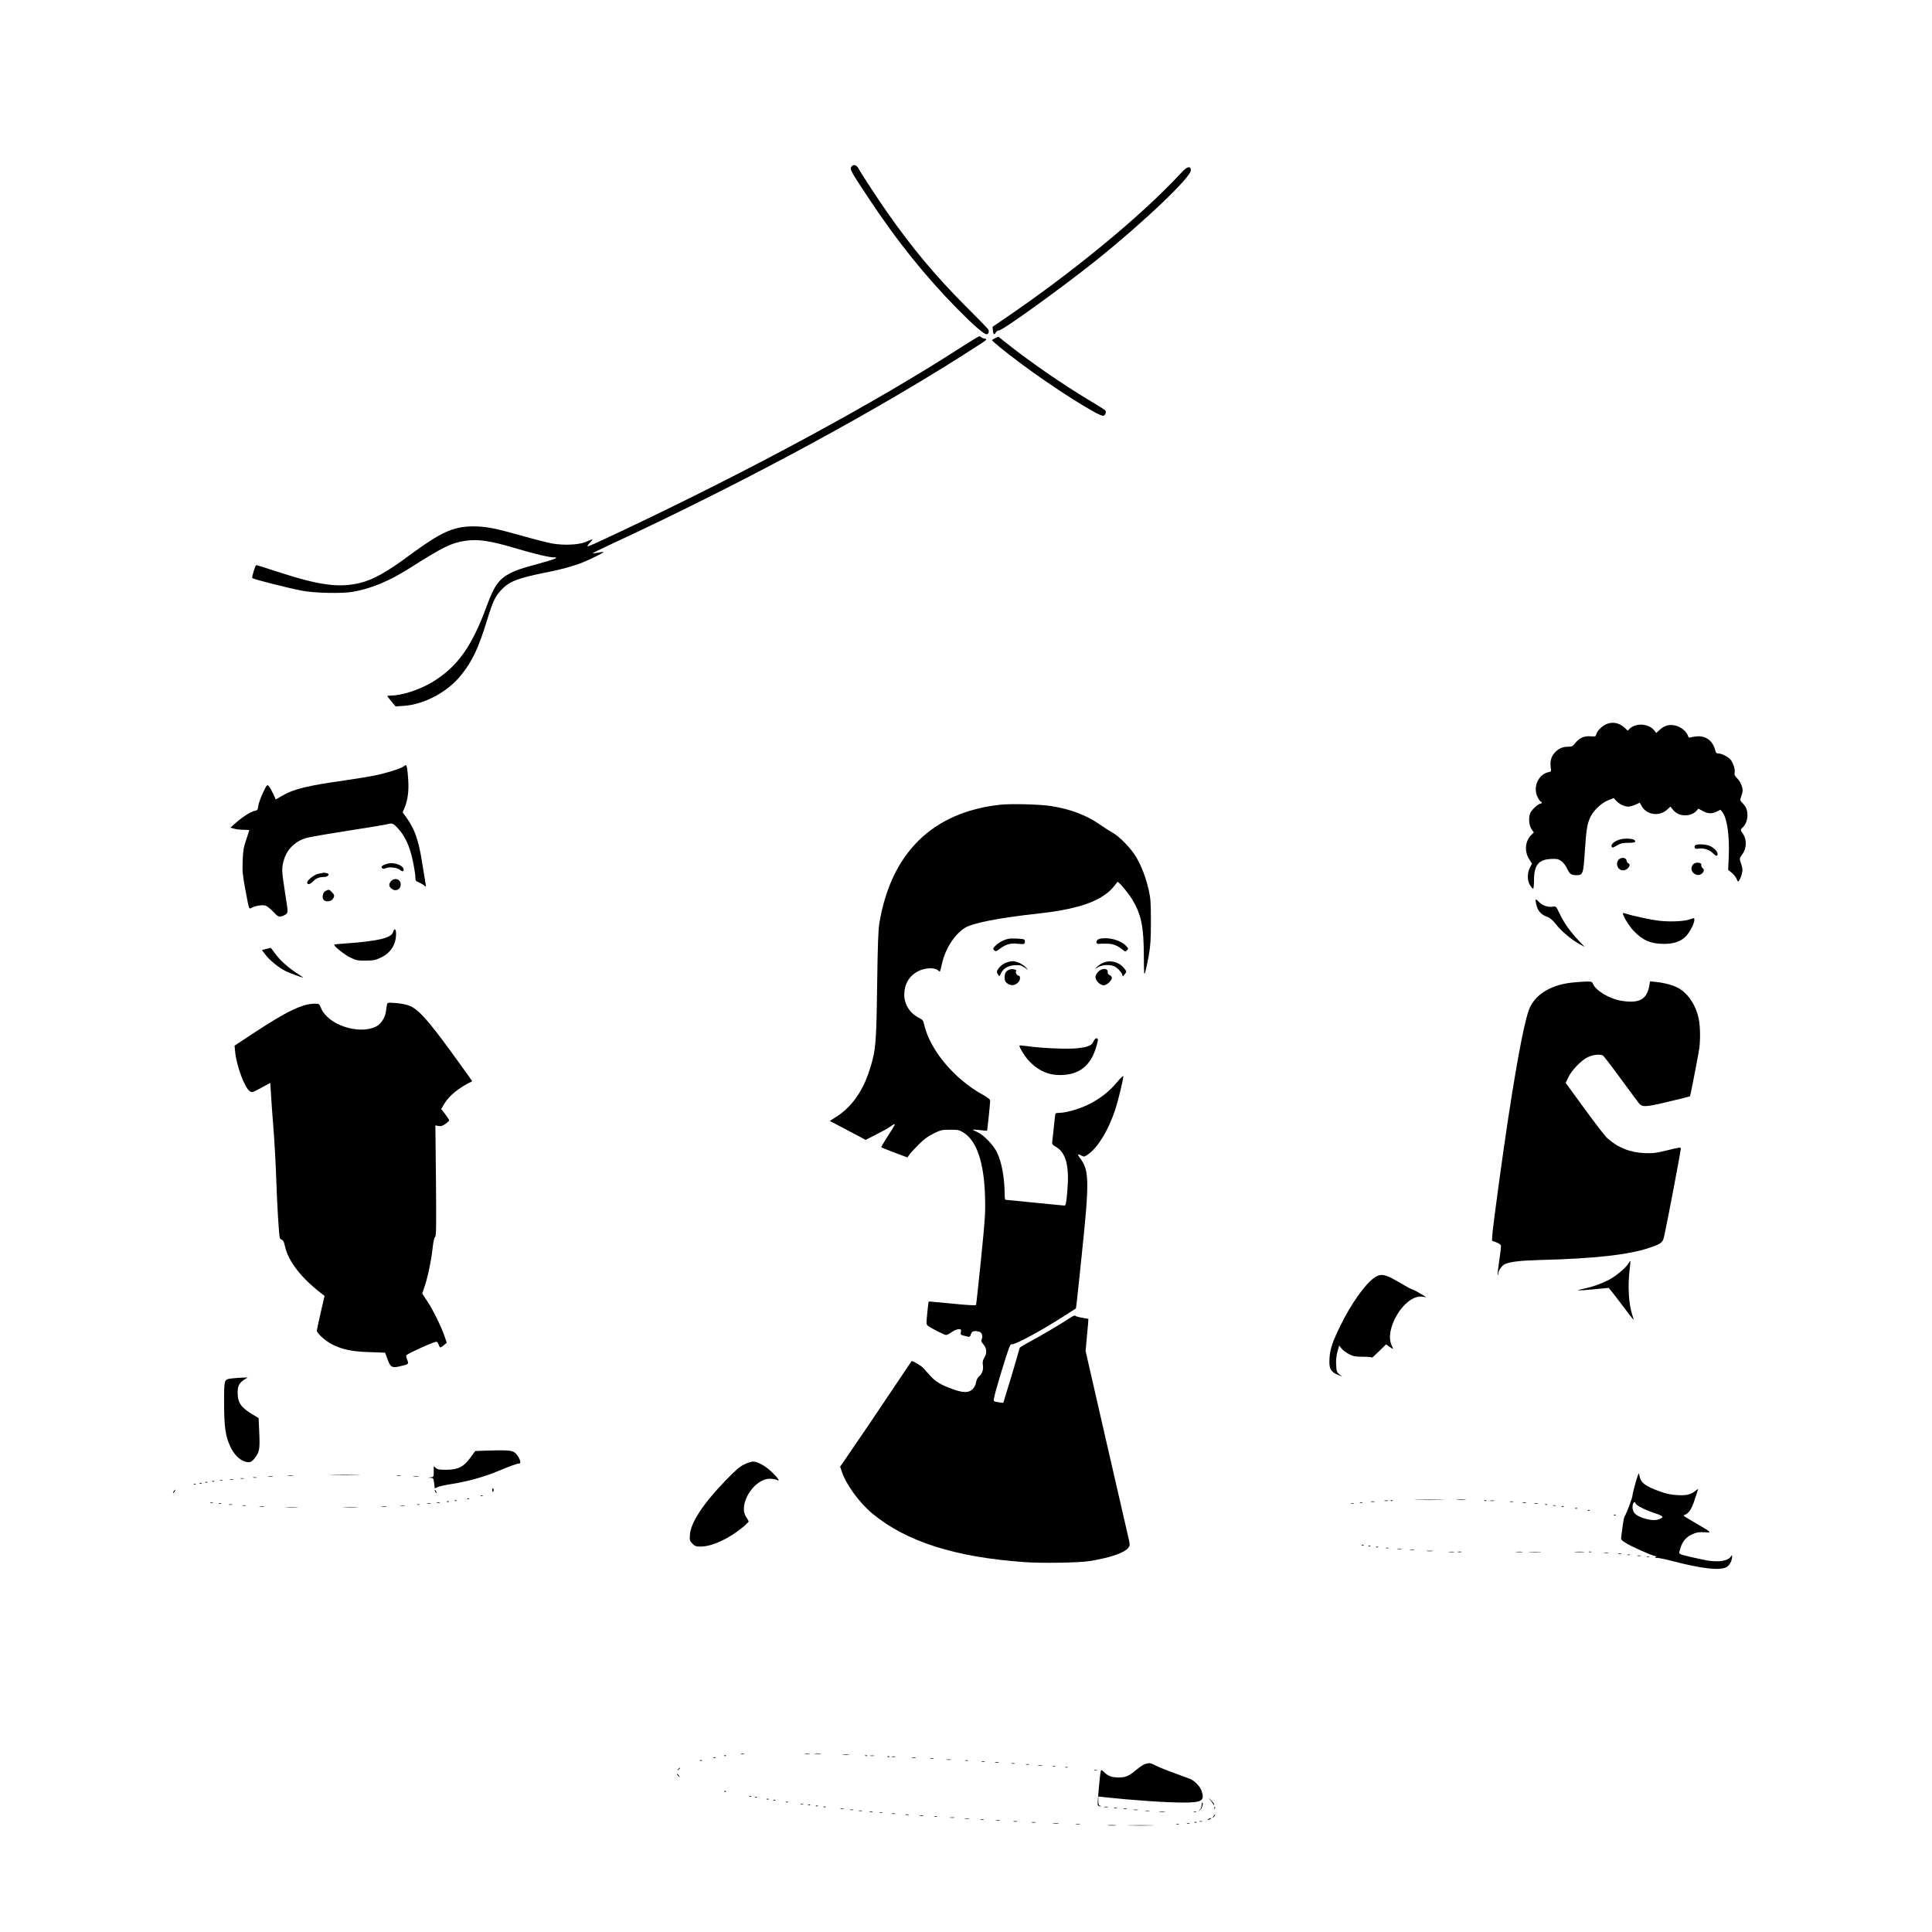 <?xml version="1.0" standalone="no"?>
<!DOCTYPE svg PUBLIC "-//W3C//DTD SVG 20010904//EN"
 "http://www.w3.org/TR/2001/REC-SVG-20010904/DTD/svg10.dtd">
<svg version="1.0" xmlns="http://www.w3.org/2000/svg"
 width="2000pt" height="2000pt" viewBox="0 0 2000 2000"
 preserveAspectRatio="xMidYMid meet">
<g transform="translate(0,2000) scale(0.1,-0.1)"
fill="#000000" stroke="none">
<path d="M8810 18269 c-13 -23 8 -60 194 -339 289 -435 572 -786 906 -1127
168 -170 275 -263 303 -263 20 0 29 27 18 49 -5 9 -117 125 -249 256 -300 302
-536 584 -793 950 -99 141 -279 416 -303 463 -20 38 -59 44 -76 11z"/>
<path d="M12225 18208 c-409 -443 -1129 -1035 -1856 -1527 l-94 -64 3 -38 c4
-43 16 -50 32 -19 6 11 20 20 32 20 39 0 657 446 1008 727 496 398 986 865
978 933 -6 47 -40 37 -103 -32z"/>
<path d="M9940 16399 c-870 -562 -2151 -1256 -3475 -1882 -322 -152 -378 -177
-383 -172 -3 3 10 22 29 42 24 26 28 34 14 28 -11 -4 -42 -17 -70 -28 -71 -28
-224 -34 -340 -13 -49 9 -193 46 -320 82 -273 77 -366 95 -500 95 -201 -1
-334 -61 -650 -295 -240 -178 -380 -257 -517 -290 -217 -53 -417 -27 -851 114
-118 39 -219 70 -225 70 -9 0 -48 -128 -41 -134 18 -14 381 -106 521 -132 128
-24 413 -30 523 -10 189 33 376 111 593 249 339 215 423 256 564 278 135 21
264 2 543 -82 179 -53 330 -89 380 -89 56 0 11 -19 -155 -64 -186 -51 -228
-65 -291 -96 -124 -63 -172 -130 -250 -342 -153 -420 -303 -630 -562 -788
-130 -79 -317 -140 -427 -140 -22 0 -40 -3 -40 -6 0 -3 19 -28 43 -56 l42 -51
85 6 c212 14 456 145 594 319 116 144 180 281 268 568 60 195 84 246 149 315
82 87 170 121 467 180 150 29 276 64 372 102 85 34 223 103 217 109 -2 2 -28
-1 -56 -7 -29 -6 -54 -9 -56 -7 -2 2 82 44 188 93 1403 651 2807 1412 3801
2058 99 64 99 65 68 72 -18 3 -34 11 -37 16 -4 5 -12 9 -18 8 -7 0 -95 -55
-197 -120z"/>
<path d="M10303 16500 c-18 -8 -33 -18 -33 -22 0 -9 131 -116 275 -224 338
-255 839 -573 878 -558 23 8 32 44 16 59 -8 7 -84 54 -169 105 -281 168 -622
405 -865 599 l-70 56 -32 -15z"/>
<path d="M16630 12504 c-47 -20 -98 -71 -105 -104 -6 -25 -8 -26 -59 -22 -67
5 -115 -16 -158 -69 -28 -35 -36 -39 -75 -39 -58 0 -102 -20 -140 -63 -36 -41
-48 -88 -40 -152 6 -40 5 -43 -21 -48 -111 -22 -169 -163 -111 -266 12 -23 26
-41 31 -41 4 0 8 -4 8 -10 0 -5 -7 -10 -15 -10 -20 0 -83 -57 -101 -91 -23
-45 -18 -130 10 -172 l24 -35 -23 -22 c-66 -62 -77 -170 -27 -251 l31 -49 -21
-42 c-30 -56 -29 -133 1 -182 13 -20 27 -36 32 -36 5 0 9 41 9 90 0 153 47
212 175 218 60 3 75 0 105 -20 21 -14 45 -44 59 -73 29 -62 45 -74 97 -75 71
0 75 10 90 247 16 235 24 282 59 358 33 68 118 147 188 173 l52 20 27 -29 c32
-34 85 -59 125 -59 15 0 48 9 72 20 24 11 44 20 45 20 1 0 9 -15 19 -32 51
-95 186 -114 267 -38 l32 30 25 -31 c35 -41 74 -59 128 -59 50 0 89 16 118 48
l19 21 45 -25 c55 -29 96 -30 146 -5 l37 19 20 -25 c49 -63 75 -244 66 -458
l-6 -140 36 -29 c20 -16 43 -44 51 -64 14 -33 15 -34 28 -14 8 11 20 40 26 64
10 38 10 53 -4 96 -22 65 -22 67 7 105 49 64 51 158 7 218 -26 35 -26 41 0 65
45 39 62 128 38 191 -5 15 -23 42 -39 58 -29 30 -29 31 -15 70 8 22 14 48 15
59 0 40 -25 98 -56 128 -26 26 -31 38 -27 59 6 33 -12 94 -40 132 -24 31 -92
67 -128 67 -21 0 -27 7 -36 43 -24 89 -98 143 -187 134 -28 -2 -58 -8 -68 -11
-11 -5 -18 -1 -23 14 -14 44 -66 90 -120 106 -68 19 -121 7 -173 -40 l-37 -34
-19 25 c-54 72 -187 83 -254 21 l-22 -22 -28 27 c-56 54 -128 69 -192 41z"/>
<path d="M4175 12064 c-28 -21 -185 -70 -301 -93 -55 -11 -196 -34 -314 -51
-381 -54 -520 -88 -640 -158 l-65 -38 -29 63 c-16 34 -36 69 -46 78 -15 14
-20 9 -58 -72 -23 -49 -45 -109 -48 -135 -6 -43 -9 -47 -39 -52 -39 -8 -131
-67 -200 -129 l-50 -45 40 -11 c22 -6 66 -11 98 -11 31 0 57 -2 57 -4 0 -3
-14 -47 -31 -98 -27 -79 -33 -112 -37 -218 -4 -110 -1 -145 27 -295 42 -224
36 -208 71 -190 37 19 102 29 136 21 16 -4 52 -32 81 -63 49 -51 56 -55 86
-49 17 4 40 15 51 25 18 19 18 23 -13 219 -37 236 -37 259 -10 347 32 104 114
184 224 219 28 9 223 43 435 76 212 33 401 64 419 70 42 12 57 4 111 -57 50
-57 90 -133 118 -225 24 -76 52 -226 52 -275 0 -28 5 -35 37 -48 21 -9 46 -23
56 -33 18 -16 19 -15 13 18 -3 19 -19 118 -36 220 -38 239 -77 348 -167 473
l-35 48 20 47 c32 75 46 174 38 287 -7 107 -14 155 -25 155 -3 0 -15 -7 -26
-16z"/>
<path d="M10350 11669 c-697 -77 -1127 -500 -1247 -1227 -12 -76 -17 -217 -23
-647 -8 -601 -14 -668 -76 -865 -71 -227 -191 -395 -353 -495 l-62 -39 28 -14
c15 -8 99 -52 186 -98 l158 -84 102 52 c56 28 120 63 142 78 80 54 82 59 -32
-119 -30 -46 -52 -85 -49 -88 2 -3 64 -27 137 -55 l133 -50 20 29 c10 15 53
62 95 104 57 57 96 86 156 115 75 37 86 39 171 39 83 0 94 -2 139 -30 136 -85
212 -310 222 -660 5 -175 1 -226 -42 -655 -26 -256 -49 -467 -51 -469 -7 -7
-89 -2 -299 19 -104 10 -191 18 -192 16 -1 -1 -8 -55 -14 -119 -11 -111 -11
-118 7 -132 33 -25 171 -95 188 -95 9 0 35 14 58 30 24 17 54 30 71 30 27 0
29 -2 24 -29 -6 -27 -4 -29 38 -40 58 -14 55 -15 66 19 11 31 35 38 87 24 26
-7 39 -46 25 -77 -8 -18 -5 -28 18 -55 35 -40 38 -90 8 -138 -16 -27 -19 -43
-14 -77 7 -48 -8 -89 -44 -119 -11 -10 -24 -36 -27 -58 -4 -26 -18 -52 -36
-71 -40 -39 -97 -39 -207 1 -119 43 -175 76 -232 139 -28 31 -61 67 -73 81
-23 25 -113 77 -120 69 -2 -2 -75 -112 -164 -244 -170 -255 -376 -559 -500
-739 l-75 -109 19 -55 c44 -132 182 -320 313 -429 350 -291 857 -453 1576
-504 185 -13 565 -7 675 11 213 34 364 86 402 140 17 24 17 28 -6 125 -13 55
-117 507 -231 1005 l-207 905 15 165 c9 91 15 166 14 167 -2 1 -31 6 -66 12
-36 6 -67 15 -71 21 -3 5 -26 -4 -55 -24 -85 -57 -303 -186 -414 -245 -58 -31
-106 -60 -106 -66 0 -5 -38 -135 -84 -289 l-85 -278 -44 5 c-24 3 -48 9 -54
15 -7 7 17 101 78 301 76 248 91 290 106 285 29 -9 284 127 538 289 69 44 126
81 128 82 2 2 29 245 59 542 81 769 79 888 -13 1009 -35 46 -32 54 14 30 26
-13 30 -12 75 21 98 73 204 251 271 454 35 107 89 334 84 350 -2 5 -33 -26
-69 -69 -81 -96 -176 -169 -294 -227 -92 -45 -230 -85 -297 -85 -20 0 -39 -3
-41 -7 -3 -5 -10 -60 -16 -123 -6 -63 -14 -133 -17 -156 -5 -40 -4 -41 44 -71
97 -60 132 -197 112 -437 -12 -146 -16 -166 -33 -166 -7 0 -145 14 -307 30
-162 16 -298 30 -302 30 -5 0 -8 28 -8 63 -1 162 -30 325 -78 425 -36 77 -139
184 -203 212 -28 12 -49 23 -47 26 2 2 36 0 74 -5 38 -5 70 -7 72 -6 3 2 32
281 32 310 0 15 -22 32 -79 64 -293 162 -543 461 -603 721 -11 47 -16 54 -58
75 -92 47 -150 140 -149 240 1 107 50 191 140 239 68 38 173 43 208 12 16 -15
21 -16 24 -5 3 8 12 46 21 84 35 148 126 289 232 358 78 52 357 106 779 152
305 33 524 93 654 180 59 39 89 67 149 145 8 10 115 -117 154 -183 92 -154
118 -279 119 -581 1 -193 2 -207 15 -168 7 24 23 100 36 170 18 107 22 163 22
352 0 193 -3 238 -21 320 -29 130 -75 252 -130 345 -55 94 -175 218 -252 259
-29 16 -85 52 -125 80 -131 94 -307 161 -506 192 -118 18 -416 26 -530 13z"/>
<path d="M16745 11301 c-48 -21 -69 -45 -61 -66 5 -14 13 -12 53 12 40 23 59
28 117 28 46 0 71 4 73 12 12 34 -117 44 -182 14z"/>
<path d="M17551 11251 c-8 -5 -11 -16 -8 -25 5 -13 14 -16 40 -11 48 9 116
-12 148 -46 32 -34 49 -37 49 -8 0 29 -50 75 -96 88 -47 13 -114 14 -133 2z"/>
<path d="M16757 11102 c-38 -42 -10 -112 46 -112 46 0 89 60 53 73 -8 3 -16
16 -18 29 -4 31 -56 37 -81 10z"/>
<path d="M4030 11063 c-41 -6 -80 -25 -80 -38 0 -17 23 -25 41 -14 27 17 115
10 142 -11 33 -26 49 -25 45 2 -5 37 -85 70 -148 61z"/>
<path d="M17527 11052 c-34 -38 -15 -95 38 -108 48 -12 96 44 60 70 -9 7 -15
21 -13 32 5 28 -61 33 -85 6z"/>
<path d="M3345 10965 c-5 -2 -27 -6 -48 -10 -40 -6 -117 -66 -117 -90 0 -27
29 -22 60 10 33 34 62 46 120 47 27 1 51 21 39 32 -8 7 -44 14 -54 11z"/>
<path d="M4050 10880 c-32 -32 -25 -66 18 -89 35 -18 76 5 80 45 6 58 -56 86
-98 44z"/>
<path d="M3370 10777 c-28 -14 -40 -68 -19 -93 18 -22 75 -18 93 8 22 31 20
45 -9 73 -28 29 -31 29 -65 12z"/>
<path d="M15900 10653 c14 -80 50 -122 124 -147 22 -8 52 -34 85 -76 57 -72
161 -159 243 -204 l53 -29 -66 70 c-87 92 -150 182 -195 277 -36 76 -37 76
-69 70 -46 -8 -107 11 -140 46 -38 39 -44 38 -35 -7z"/>
<path d="M16800 10545 c0 -27 64 -131 109 -179 96 -100 177 -136 310 -137 107
-1 180 24 233 78 40 41 88 134 88 170 0 22 -1 22 -42 7 -62 -22 -207 -29 -328
-15 -87 11 -265 49 -350 76 -11 3 -20 4 -20 0z"/>
<path d="M4069 10351 c-11 -31 -44 -51 -115 -70 -67 -18 -239 -40 -371 -47
-68 -4 -123 -10 -123 -14 0 -19 108 -105 168 -133 60 -29 76 -32 157 -31 77 0
99 4 153 29 104 47 162 136 162 247 0 54 -16 63 -31 19z"/>
<path d="M10435 10281 c-51 -13 -101 -41 -131 -72 -26 -27 -27 -31 -12 -46 15
-15 20 -13 65 20 58 43 110 56 179 47 28 -3 56 -4 62 -2 14 4 16 38 4 46 -16
10 -137 15 -167 7z"/>
<path d="M11385 10282 c-47 -11 -47 -62 0 -52 6 1 38 1 72 1 64 0 108 -17 166
-63 26 -21 28 -21 44 -5 16 16 15 19 -11 46 -57 60 -183 93 -271 73z"/>
<path d="M2753 10176 l-42 -11 39 -51 c41 -54 137 -132 205 -166 34 -18 170
-68 183 -68 3 0 -29 22 -69 48 -94 62 -173 134 -224 205 -22 31 -42 56 -45 55
-3 0 -24 -6 -47 -12z"/>
<path d="M10402 10029 c-42 -21 -82 -65 -82 -91 0 -7 7 -21 14 -31 12 -16 14
-15 26 13 22 52 73 84 144 88 53 3 66 0 101 -23 l40 -27 -25 27 c-32 35 -95
65 -140 65 -19 0 -54 -10 -78 -21z"/>
<path d="M11415 10031 c-22 -10 -49 -28 -60 -41 l-20 -22 35 21 c42 25 127 28
169 6 35 -18 81 -71 81 -93 0 -13 5 -11 20 8 25 32 25 33 -7 71 -54 64 -143
85 -218 50z"/>
<path d="M10450 9963 c-35 -13 -50 -37 -50 -79 0 -34 5 -47 26 -63 40 -31 89
-24 121 18 17 22 16 61 -2 61 -16 0 -38 34 -27 44 16 17 -35 31 -68 19z"/>
<path d="M11369 9941 c-17 -18 -29 -40 -29 -56 0 -16 12 -38 29 -56 18 -17 40
-29 56 -29 31 0 85 49 85 77 0 10 -10 23 -22 28 -14 6 -22 18 -21 30 4 44 -56
47 -98 6z"/>
<path d="M16282 9829 c-212 -20 -373 -112 -442 -253 -49 -100 -122 -470 -224
-1131 -61 -397 -163 -1149 -168 -1234 l-3 -55 45 -17 c25 -9 46 -24 48 -33 2
-9 -6 -80 -18 -157 -12 -78 -19 -144 -16 -147 3 -3 6 3 6 14 0 29 36 81 67 97
48 24 158 38 352 43 582 15 931 54 1149 128 117 39 135 53 149 116 30 133 173
885 173 911 0 14 -19 11 -137 -18 -122 -30 -150 -33 -238 -30 -150 6 -278 57
-388 156 -20 18 -125 154 -233 302 l-196 269 26 55 c33 73 134 178 202 211 53
26 128 34 158 17 8 -5 92 -114 186 -243 95 -129 179 -243 187 -252 37 -41 69
-39 303 17 122 29 223 54 225 57 3 3 51 244 90 458 19 98 18 257 0 344 -30
143 -111 263 -213 319 -56 30 -138 52 -229 62 l-62 6 -6 -38 c-25 -148 -101
-192 -285 -164 -126 19 -273 106 -301 179 -8 19 -15 22 -66 21 -32 -1 -95 -5
-141 -10z"/>
<path d="M4006 9599 c-3 -13 -8 -45 -11 -70 -9 -68 -55 -136 -111 -160 -182
-81 -491 26 -560 194 -19 46 -20 47 -64 47 -129 0 -293 -79 -649 -314 l-183
-121 7 -69 c14 -141 99 -368 150 -402 24 -15 28 -14 119 35 l94 51 7 -113 c3
-61 15 -224 26 -362 11 -137 24 -376 29 -530 10 -285 28 -577 37 -601 3 -7 13
-16 22 -19 12 -4 22 -24 30 -63 34 -157 165 -327 378 -492 l33 -25 -40 -173
c-22 -94 -40 -179 -40 -187 0 -27 93 -110 160 -143 110 -54 205 -74 386 -79
l161 -6 23 -64 c31 -87 47 -96 130 -77 91 21 94 23 75 69 -9 20 -13 41 -8 46
24 23 282 139 310 139 8 0 19 -13 24 -30 13 -36 16 -36 54 -5 l30 25 -23 67
c-36 103 -114 263 -176 358 l-55 84 24 72 c33 95 71 279 84 404 7 63 17 104
25 110 12 9 13 101 9 583 l-6 572 32 -6 c24 -5 40 -1 71 21 22 15 40 32 40 37
0 5 -19 34 -41 64 l-42 54 35 58 c53 85 149 162 286 229 2 0 -93 133 -210 294
-251 345 -350 454 -443 489 -35 13 -94 24 -142 27 -80 6 -82 5 -87 -18z"/>
<path d="M11320 9220 c-18 -43 -53 -58 -164 -71 -99 -12 -375 0 -530 22 -38 5
-71 8 -72 6 -9 -8 50 -106 88 -149 106 -115 218 -164 361 -156 197 11 310 120
361 351 9 40 -27 38 -44 -3z"/>
<path d="M16859 6924 c-24 -46 -134 -138 -210 -176 -87 -43 -168 -71 -264 -91
-88 -19 -59 -20 124 -3 l144 14 26 -31 c14 -17 70 -89 124 -161 122 -162 118
-158 96 -94 -39 116 -50 304 -29 477 6 46 9 85 7 87 -2 2 -10 -8 -18 -22z"/>
<path d="M14222 6770 c-93 -67 -237 -270 -342 -485 -85 -172 -111 -248 -117
-345 -8 -106 12 -143 93 -175 l39 -16 -30 24 c-26 22 -30 31 -33 97 -3 49 1
93 13 137 l18 65 24 -31 c14 -18 48 -44 76 -58 46 -24 64 -27 149 -28 61 0 94
-4 91 -10 -3 -5 28 23 70 64 l75 74 29 -20 c49 -34 51 -34 32 4 -88 172 135
534 314 510 l42 -6 -55 34 c-30 19 -68 39 -85 45 -34 13 -35 14 -170 92 -122
71 -167 76 -233 28z"/>
<path d="M2404 5731 c-86 -11 -84 -3 -84 -251 0 -251 13 -345 64 -455 37 -80
94 -138 154 -156 47 -14 70 -4 105 44 43 58 48 90 41 255 l-7 152 -61 37
c-121 72 -156 123 -156 226 0 71 17 103 74 138 l31 19 -55 -1 c-30 -1 -78 -5
-106 -8z"/>
<path d="M5027 4983 l-107 -4 -51 -69 c-69 -95 -128 -125 -250 -125 -71 0 -91
3 -108 19 l-21 19 0 -56 c0 -55 0 -56 -32 -60 l-33 -4 31 -1 c30 -2 32 -4 38
-56 l7 -54 27 13 c15 7 74 21 132 30 180 28 352 76 505 140 114 48 189 75 211
75 29 0 -7 83 -49 114 -31 23 -85 26 -300 19z"/>
<path d="M7703 4840 c-47 -23 -91 -62 -190 -164 -231 -238 -363 -438 -371
-563 -4 -58 -2 -64 26 -93 26 -26 38 -30 84 -30 121 0 296 82 446 207 28 25
52 48 52 53 0 5 -12 26 -26 47 -86 127 80 395 245 395 26 0 58 -5 70 -11 40
-22 23 9 -41 73 -68 67 -153 116 -203 116 -18 0 -59 -14 -92 -30z"/>
<path d="M16932 4654 c-17 -60 -32 -120 -32 -133 0 -24 -65 -196 -82 -218 -5
-6 -13 -47 -19 -90 -5 -43 -12 -95 -15 -115 -6 -36 -5 -38 48 -72 54 -34 243
-119 294 -132 20 -5 23 -9 12 -16 -9 -7 -7 -8 9 -5 12 3 88 -13 170 -34 299
-78 484 -99 554 -63 31 16 59 66 59 106 l0 22 -15 -21 c-28 -40 -117 -55 -230
-39 -27 4 -107 21 -177 37 -128 31 -128 31 -122 57 20 92 60 147 131 179 44
20 66 24 124 21 83 -4 88 -8 -86 94 -135 79 -135 79 -117 85 43 16 72 57 103
151 17 53 34 104 37 112 4 8 -8 3 -26 -12 -48 -40 -94 -51 -191 -45 -61 3
-112 14 -176 37 -155 55 -202 91 -214 167 -6 33 -9 27 -39 -73z m-2 -214 c0
-20 92 -68 190 -101 107 -35 114 -46 44 -69 -62 -21 -206 19 -244 67 -20 25
-26 66 -14 97 7 18 24 22 24 6z"/>
<path d="M3443 4733 c70 -2 184 -2 255 0 70 1 12 3 -128 3 -140 0 -198 -2
-127 -3z"/>
<path d="M2983 4723 c15 -2 37 -2 50 0 12 2 0 4 -28 4 -27 0 -38 -2 -22 -4z"/>
<path d="M4108 4723 c12 -2 30 -2 40 0 9 3 -1 5 -23 4 -22 0 -30 -2 -17 -4z"/>
<path d="M2778 4713 c12 -2 32 -2 45 0 12 2 2 4 -23 4 -25 0 -35 -2 -22 -4z"/>
<path d="M4283 4713 c15 -2 37 -2 50 0 12 2 0 4 -28 4 -27 0 -38 -2 -22 -4z"/>
<path d="M2623 4703 c9 -2 23 -2 30 0 6 3 -1 5 -18 5 -16 0 -22 -2 -12 -5z"/>
<path d="M2493 4693 c9 -2 23 -2 30 0 6 3 -1 5 -18 5 -16 0 -22 -2 -12 -5z"/>
<path d="M2383 4683 c9 -2 23 -2 30 0 6 3 -1 5 -18 5 -16 0 -22 -2 -12 -5z"/>
<path d="M2278 4673 c6 -2 18 -2 25 0 6 3 1 5 -13 5 -14 0 -19 -2 -12 -5z"/>
<path d="M2198 4663 c7 -3 16 -2 19 1 4 3 -2 6 -13 5 -11 0 -14 -3 -6 -6z"/>
<path d="M2128 4653 c7 -3 16 -2 19 1 4 3 -2 6 -13 5 -11 0 -14 -3 -6 -6z"/>
<path d="M2068 4643 c7 -3 16 -2 19 1 4 3 -2 6 -13 5 -11 0 -14 -3 -6 -6z"/>
<path d="M2008 4633 c7 -3 16 -2 19 1 4 3 -2 6 -13 5 -11 0 -14 -3 -6 -6z"/>
<path d="M5095 4575 c0 -13 3 -21 8 -18 4 2 7 10 7 18 0 8 -3 16 -7 18 -5 3
-8 -5 -8 -18z"/>
<path d="M1800 4565 c-7 -9 -11 -17 -9 -20 3 -2 10 5 17 15 14 24 10 26 -8 5z"/>
<path d="M4500 4575 c0 -5 5 -17 10 -25 5 -8 10 -10 10 -5 0 6 -5 17 -10 25
-5 8 -10 11 -10 5z"/>
<path d="M4978 4513 c7 -3 16 -2 19 1 4 3 -2 6 -13 5 -11 0 -14 -3 -6 -6z"/>
<path d="M4838 4483 c7 -3 16 -2 19 1 4 3 -2 6 -13 5 -11 0 -14 -3 -6 -6z"/>
<path d="M14673 4473 c71 -2 183 -2 250 0 67 1 10 3 -128 3 -137 0 -192 -2
-122 -3z"/>
<path d="M15088 4473 c23 -2 59 -2 80 0 20 2 1 4 -43 4 -44 0 -61 -2 -37 -4z"/>
<path d="M4708 4463 c7 -3 16 -2 19 1 4 3 -2 6 -13 5 -11 0 -14 -3 -6 -6z"/>
<path d="M14333 4463 c9 -2 25 -2 35 0 9 3 1 5 -18 5 -19 0 -27 -2 -17 -5z"/>
<path d="M14398 4463 c7 -3 16 -2 19 1 4 3 -2 6 -13 5 -11 0 -14 -3 -6 -6z"/>
<path d="M15368 4463 c7 -3 16 -2 19 1 4 3 -2 6 -13 5 -11 0 -14 -3 -6 -6z"/>
<path d="M15428 4463 c12 -2 30 -2 40 0 9 3 -1 5 -23 4 -22 0 -30 -2 -17 -4z"/>
<path d="M4628 4453 c7 -3 16 -2 19 1 4 3 -2 6 -13 5 -11 0 -14 -3 -6 -6z"/>
<path d="M14193 4453 c9 -2 25 -2 35 0 9 3 1 5 -18 5 -19 0 -27 -2 -17 -5z"/>
<path d="M15633 4453 c9 -2 23 -2 30 0 6 3 -1 5 -18 5 -16 0 -22 -2 -12 -5z"/>
<path d="M2178 4443 c6 -2 18 -2 25 0 6 3 1 5 -13 5 -14 0 -19 -2 -12 -5z"/>
<path d="M4523 4443 c9 -2 23 -2 30 0 6 3 -1 5 -18 5 -16 0 -22 -2 -12 -5z"/>
<path d="M14078 4443 c6 -2 18 -2 25 0 6 3 1 5 -13 5 -14 0 -19 -2 -12 -5z"/>
<path d="M15763 4443 c9 -2 25 -2 35 0 9 3 1 5 -18 5 -19 0 -27 -2 -17 -5z"/>
<path d="M2268 4433 c7 -3 16 -2 19 1 4 3 -2 6 -13 5 -11 0 -14 -3 -6 -6z"/>
<path d="M4423 4433 c9 -2 25 -2 35 0 9 3 1 5 -18 5 -19 0 -27 -2 -17 -5z"/>
<path d="M13988 4433 c6 -2 18 -2 25 0 6 3 1 5 -13 5 -14 0 -19 -2 -12 -5z"/>
<path d="M15883 4433 c9 -2 25 -2 35 0 9 3 1 5 -18 5 -19 0 -27 -2 -17 -5z"/>
<path d="M2373 4423 c9 -2 23 -2 30 0 6 3 -1 5 -18 5 -16 0 -22 -2 -12 -5z"/>
<path d="M4318 4423 c6 -2 18 -2 25 0 6 3 1 5 -13 5 -14 0 -19 -2 -12 -5z"/>
<path d="M15998 4423 c7 -3 16 -2 19 1 4 3 -2 6 -13 5 -11 0 -14 -3 -6 -6z"/>
<path d="M2513 4413 c9 -2 23 -2 30 0 6 3 -1 5 -18 5 -16 0 -22 -2 -12 -5z"/>
<path d="M4148 4413 c12 -2 30 -2 40 0 9 3 -1 5 -23 4 -22 0 -30 -2 -17 -4z"/>
<path d="M16078 4413 c6 -2 18 -2 25 0 6 3 1 5 -13 5 -14 0 -19 -2 -12 -5z"/>
<path d="M2688 4403 c12 -2 32 -2 45 0 12 2 2 4 -23 4 -25 0 -35 -2 -22 -4z"/>
<path d="M3953 4403 c15 -2 37 -2 50 0 12 2 0 4 -28 4 -27 0 -38 -2 -22 -4z"/>
<path d="M16168 4403 c7 -3 16 -2 19 1 4 3 -2 6 -13 5 -11 0 -14 -3 -6 -6z"/>
<path d="M2968 4393 c28 -2 76 -2 105 0 28 2 5 3 -53 3 -58 0 -81 -1 -52 -3z"/>
<path d="M3568 4393 c34 -2 90 -2 125 0 34 2 6 3 -63 3 -69 0 -97 -1 -62 -3z"/>
<path d="M16308 4383 c7 -3 16 -2 19 1 4 3 -2 6 -13 5 -11 0 -14 -3 -6 -6z"/>
<path d="M16438 4363 c7 -3 16 -2 19 1 4 3 -2 6 -13 5 -11 0 -14 -3 -6 -6z"/>
<path d="M16708 4313 c7 -3 16 -2 19 1 4 3 -2 6 -13 5 -11 0 -14 -3 -6 -6z"/>
<path d="M14098 4003 c7 -3 16 -2 19 1 4 3 -2 6 -13 5 -11 0 -14 -3 -6 -6z"/>
<path d="M14168 3993 c7 -3 16 -2 19 1 4 3 -2 6 -13 5 -11 0 -14 -3 -6 -6z"/>
<path d="M14248 3983 c7 -3 16 -2 19 1 4 3 -2 6 -13 5 -11 0 -14 -3 -6 -6z"/>
<path d="M14348 3973 c6 -2 18 -2 25 0 6 3 1 5 -13 5 -14 0 -19 -2 -12 -5z"/>
<path d="M14468 3963 c12 -2 30 -2 40 0 9 3 -1 5 -23 4 -22 0 -30 -2 -17 -4z"/>
<path d="M14598 3953 c12 -2 30 -2 40 0 9 3 -1 5 -23 4 -22 0 -30 -2 -17 -4z"/>
<path d="M14773 3943 c15 -2 39 -2 55 0 15 2 2 4 -28 4 -30 0 -43 -2 -27 -4z"/>
<path d="M15003 3933 c15 -2 37 -2 50 0 12 2 0 4 -28 4 -27 0 -38 -2 -22 -4z"/>
<path d="M15093 3933 c9 -2 25 -2 35 0 9 3 1 5 -18 5 -19 0 -27 -2 -17 -5z"/>
<path d="M15698 3933 c18 -2 45 -2 60 0 15 2 0 4 -33 4 -33 0 -45 -2 -27 -4z"/>
<path d="M15838 3933 c28 -2 76 -2 105 0 28 2 5 3 -53 3 -58 0 -81 -1 -52 -3z"/>
<path d="M16308 3933 c23 -2 61 -2 85 0 23 2 4 4 -43 4 -47 0 -66 -2 -42 -4z"/>
<path d="M16448 3933 c6 -2 18 -2 25 0 6 3 1 5 -13 5 -14 0 -19 -2 -12 -5z"/>
<path d="M16608 3923 c12 -2 30 -2 40 0 9 3 -1 5 -23 4 -22 0 -30 -2 -17 -4z"/>
<path d="M16753 3913 c9 -2 23 -2 30 0 6 3 -1 5 -18 5 -16 0 -22 -2 -12 -5z"/>
<path d="M16848 3903 c6 -2 18 -2 25 0 6 3 1 5 -13 5 -14 0 -19 -2 -12 -5z"/>
<path d="M16953 3893 c9 -2 23 -2 30 0 6 3 -1 5 -18 5 -16 0 -22 -2 -12 -5z"/>
<path d="M17048 3883 c6 -2 18 -2 25 0 6 3 1 5 -13 5 -14 0 -19 -2 -12 -5z"/>
<path d="M7673 1843 c9 -2 23 -2 30 0 6 3 -1 5 -18 5 -16 0 -22 -2 -12 -5z"/>
<path d="M8333 1843 c15 -2 37 -2 50 0 12 2 0 4 -28 4 -27 0 -38 -2 -22 -4z"/>
<path d="M8438 1843 c18 -2 45 -2 60 0 15 2 0 4 -33 4 -33 0 -45 -2 -27 -4z"/>
<path d="M8728 1833 c18 -2 45 -2 60 0 15 2 0 4 -33 4 -33 0 -45 -2 -27 -4z"/>
<path d="M7498 1823 c7 -3 16 -2 19 1 4 3 -2 6 -13 5 -11 0 -14 -3 -6 -6z"/>
<path d="M8958 1823 c7 -3 16 -2 19 1 4 3 -2 6 -13 5 -11 0 -14 -3 -6 -6z"/>
<path d="M9008 1823 c12 -2 30 -2 40 0 9 3 -1 5 -23 4 -22 0 -30 -2 -17 -4z"/>
<path d="M9188 1813 c7 -3 16 -2 19 1 4 3 -2 6 -13 5 -11 0 -14 -3 -6 -6z"/>
<path d="M9233 1813 c9 -2 25 -2 35 0 9 3 1 5 -18 5 -19 0 -27 -2 -17 -5z"/>
<path d="M7388 1803 c7 -3 16 -2 19 1 4 3 -2 6 -13 5 -11 0 -14 -3 -6 -6z"/>
<path d="M9443 1803 c9 -2 25 -2 35 0 9 3 1 5 -18 5 -19 0 -27 -2 -17 -5z"/>
<path d="M9633 1793 c9 -2 23 -2 30 0 6 3 -1 5 -18 5 -16 0 -22 -2 -12 -5z"/>
<path d="M9798 1783 c12 -2 32 -2 45 0 12 2 2 4 -23 4 -25 0 -35 -2 -22 -4z"/>
<path d="M7248 1773 c7 -3 16 -2 19 1 4 3 -2 6 -13 5 -11 0 -14 -3 -6 -6z"/>
<path d="M9993 1773 c9 -2 23 -2 30 0 6 3 -1 5 -18 5 -16 0 -22 -2 -12 -5z"/>
<path d="M10163 1763 c9 -2 23 -2 30 0 6 3 -1 5 -18 5 -16 0 -22 -2 -12 -5z"/>
<path d="M10303 1753 c9 -2 25 -2 35 0 9 3 1 5 -18 5 -19 0 -27 -2 -17 -5z"/>
<path d="M10473 1743 c9 -2 23 -2 30 0 6 3 -1 5 -18 5 -16 0 -22 -2 -12 -5z"/>
<path d="M11855 1739 c-17 -4 -57 -31 -89 -58 -78 -66 -112 -81 -184 -81 -74
0 -107 12 -149 52 -24 23 -34 28 -37 17 -9 -30 -38 -340 -32 -354 3 -8 13 -14
23 -14 17 1 17 2 1 6 -14 3 -18 15 -18 50 l0 46 58 -7 c295 -32 644 -56 819
-56 196 0 226 19 192 121 -15 44 -71 103 -117 123 -21 8 -95 36 -167 62 -71
25 -156 59 -187 75 -61 31 -67 32 -113 18z"/>
<path d="M10623 1733 c9 -2 23 -2 30 0 6 3 -1 5 -18 5 -16 0 -22 -2 -12 -5z"/>
<path d="M10748 1723 c12 -2 30 -2 40 0 9 3 -1 5 -23 4 -22 0 -30 -2 -17 -4z"/>
<path d="M10898 1713 c6 -2 18 -2 25 0 6 3 1 5 -13 5 -14 0 -19 -2 -12 -5z"/>
<path d="M11028 1703 c6 -2 18 -2 25 0 6 3 1 5 -13 5 -14 0 -19 -2 -12 -5z"/>
<path d="M7019 1683 c-13 -16 -12 -17 4 -4 16 13 21 21 13 21 -2 0 -10 -8 -17
-17z"/>
<path d="M11328 1673 c6 -2 18 -2 25 0 6 3 1 5 -13 5 -14 0 -19 -2 -12 -5z"/>
<path d="M7010 1633 c0 -6 8 -17 18 -24 16 -13 16 -13 2 6 -8 11 -16 22 -17
24 -2 2 -3 0 -3 -6z"/>
<path d="M7498 1453 c7 -3 16 -2 19 1 4 3 -2 6 -13 5 -11 0 -14 -3 -6 -6z"/>
<path d="M7758 1403 c7 -3 16 -2 19 1 4 3 -2 6 -13 5 -11 0 -14 -3 -6 -6z"/>
<path d="M12521 1375 c15 -16 31 -39 37 -50 6 -11 12 -14 12 -7 0 7 -17 30
-37 50 -21 21 -26 24 -12 7z"/>
<path d="M7818 1393 c7 -3 16 -2 19 1 4 3 -2 6 -13 5 -11 0 -14 -3 -6 -6z"/>
<path d="M7938 1373 c7 -3 16 -2 19 1 4 3 -2 6 -13 5 -11 0 -14 -3 -6 -6z"/>
<path d="M8008 1363 c7 -3 16 -2 19 1 4 3 -2 6 -13 5 -11 0 -14 -3 -6 -6z"/>
<path d="M8138 1343 c7 -3 16 -2 19 1 4 3 -2 6 -13 5 -11 0 -14 -3 -6 -6z"/>
<path d="M12440 1317 c0 -12 -7 -34 -16 -47 l-16 -25 21 24 c18 20 30 71 16
71 -3 0 -5 -10 -5 -23z"/>
<path d="M8288 1323 c6 -2 18 -2 25 0 6 3 1 5 -13 5 -14 0 -19 -2 -12 -5z"/>
<path d="M8368 1313 c7 -3 16 -2 19 1 4 3 -2 6 -13 5 -11 0 -14 -3 -6 -6z"/>
<path d="M8448 1303 c7 -3 16 -2 19 1 4 3 -2 6 -13 5 -11 0 -14 -3 -6 -6z"/>
<path d="M8528 1293 c7 -3 16 -2 19 1 4 3 -2 6 -13 5 -11 0 -14 -3 -6 -6z"/>
<path d="M11433 1293 c9 -2 25 -2 35 0 9 3 1 5 -18 5 -19 0 -27 -2 -17 -5z"/>
<path d="M12571 1284 c0 -11 3 -14 6 -6 3 7 2 16 -1 19 -3 4 -6 -2 -5 -13z"/>
<path d="M11533 1283 c9 -2 23 -2 30 0 6 3 -1 5 -18 5 -16 0 -22 -2 -12 -5z"/>
<path d="M8703 1273 c9 -2 23 -2 30 0 6 3 -1 5 -18 5 -16 0 -22 -2 -12 -5z"/>
<path d="M11633 1273 c9 -2 23 -2 30 0 6 3 -1 5 -18 5 -16 0 -22 -2 -12 -5z"/>
<path d="M8803 1263 c9 -2 23 -2 30 0 6 3 -1 5 -18 5 -16 0 -22 -2 -12 -5z"/>
<path d="M11738 1263 c12 -2 30 -2 40 0 9 3 -1 5 -23 4 -22 0 -30 -2 -17 -4z"/>
<path d="M8893 1253 c9 -2 23 -2 30 0 6 3 -1 5 -18 5 -16 0 -22 -2 -12 -5z"/>
<path d="M11858 1253 c12 -2 30 -2 40 0 9 3 -1 5 -23 4 -22 0 -30 -2 -17 -4z"/>
<path d="M9003 1243 c9 -2 23 -2 30 0 6 3 -1 5 -18 5 -16 0 -22 -2 -12 -5z"/>
<path d="M12003 1243 c15 -2 39 -2 55 0 15 2 2 4 -28 4 -30 0 -43 -2 -27 -4z"/>
<path d="M12358 1243 c6 -2 18 -2 25 0 6 3 1 5 -13 5 -14 0 -19 -2 -12 -5z"/>
<path d="M9108 1233 c6 -2 18 -2 25 0 6 3 1 5 -13 5 -14 0 -19 -2 -12 -5z"/>
<path d="M9233 1223 c9 -2 25 -2 35 0 9 3 1 5 -18 5 -19 0 -27 -2 -17 -5z"/>
<path d="M9373 1213 c9 -2 25 -2 35 0 9 3 1 5 -18 5 -19 0 -27 -2 -17 -5z"/>
<path d="M12561 1197 c-13 -21 -12 -21 5 -5 10 10 16 20 13 22 -3 3 -11 -5
-18 -17z"/>
<path d="M9523 1203 c9 -2 25 -2 35 0 9 3 1 5 -18 5 -19 0 -27 -2 -17 -5z"/>
<path d="M9673 1193 c9 -2 23 -2 30 0 6 3 -1 5 -18 5 -16 0 -22 -2 -12 -5z"/>
<path d="M9838 1183 c12 -2 30 -2 40 0 9 3 -1 5 -23 4 -22 0 -30 -2 -17 -4z"/>
<path d="M9988 1173 c12 -2 32 -2 45 0 12 2 2 4 -23 4 -25 0 -35 -2 -22 -4z"/>
<path d="M12510 1170 c-8 -5 -10 -10 -5 -10 6 0 17 5 25 10 8 5 11 10 5 10 -5
0 -17 -5 -25 -10z"/>
<path d="M10153 1163 c9 -2 23 -2 30 0 6 3 -1 5 -18 5 -16 0 -22 -2 -12 -5z"/>
<path d="M10313 1153 c9 -2 25 -2 35 0 9 3 1 5 -18 5 -19 0 -27 -2 -17 -5z"/>
<path d="M10493 1143 c9 -2 25 -2 35 0 9 3 1 5 -18 5 -19 0 -27 -2 -17 -5z"/>
<path d="M12418 1143 c6 -2 18 -2 25 0 6 3 1 5 -13 5 -14 0 -19 -2 -12 -5z"/>
<path d="M10683 1133 c9 -2 25 -2 35 0 9 3 1 5 -18 5 -19 0 -27 -2 -17 -5z"/>
<path d="M12368 1133 c7 -3 16 -2 19 1 4 3 -2 6 -13 5 -11 0 -14 -3 -6 -6z"/>
<path d="M10903 1123 c15 -2 39 -2 55 0 15 2 2 4 -28 4 -30 0 -43 -2 -27 -4z"/>
<path d="M12288 1123 c6 -2 18 -2 25 0 6 3 1 5 -13 5 -14 0 -19 -2 -12 -5z"/>
<path d="M11138 1113 c12 -2 30 -2 40 0 9 3 -1 5 -23 4 -22 0 -30 -2 -17 -4z"/>
<path d="M12178 1113 c6 -2 18 -2 25 0 6 3 1 5 -13 5 -14 0 -19 -2 -12 -5z"/>
<path d="M11473 1103 c20 -2 54 -2 75 0 20 2 3 4 -38 4 -41 0 -58 -2 -37 -4z"/>
<path d="M11698 1103 c61 -2 163 -2 225 0 61 1 11 3 -113 3 -124 0 -174 -2
-112 -3z"/>
</g>
</svg>
